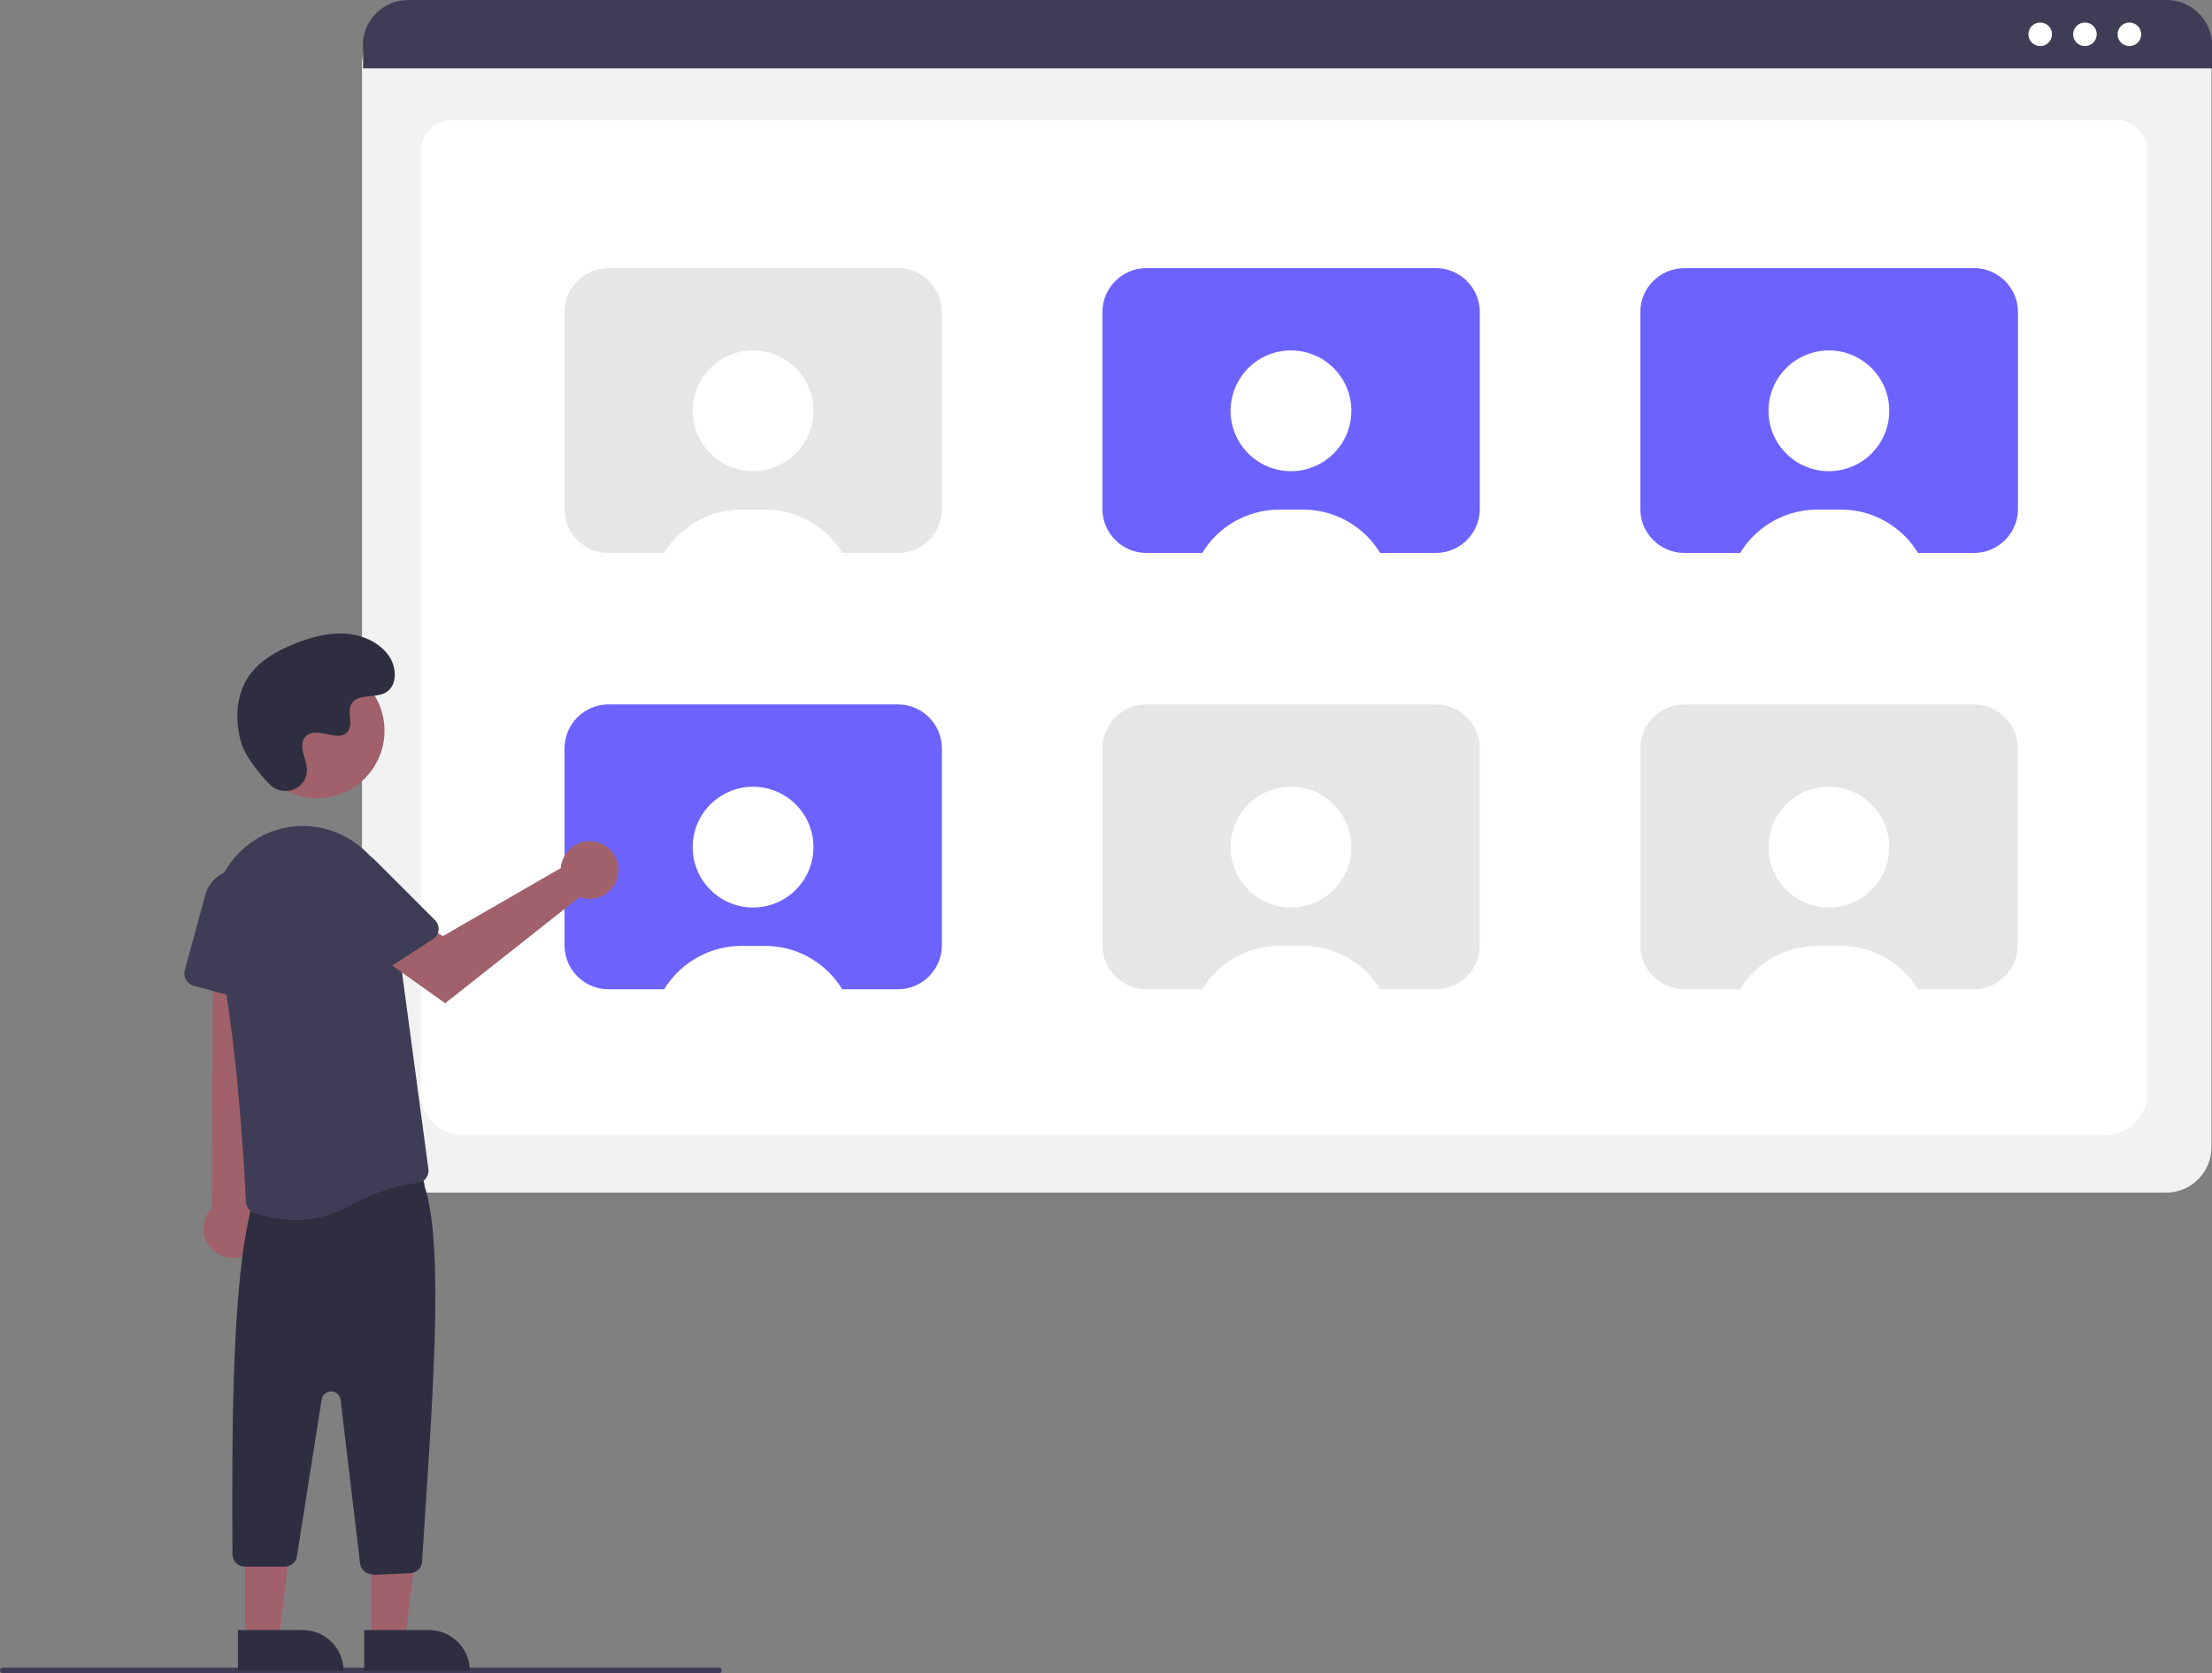<?xml version="1.0" encoding="utf-8"?>
<!-- Generator: Adobe Illustrator 19.0.0, SVG Export Plug-In . SVG Version: 6.00 Build 0)  -->
<svg version="1.1" id="Layer_1" xmlns="http://www.w3.org/2000/svg" xmlns:xlink="http://www.w3.org/1999/xlink" x="0px" y="0px"
	 viewBox="-236 56.3 806 609.7" style="enable-background:new -236 56.3 806 609.7;" xml:space="preserve">
<rect x="-236" y="56.3" width="806" height="609.7" fill="#808080" stroke="none"/>
<style type="text/css">
	.st0{fill:#F2F2F2;}
	.st1{fill:#FFFFFF;}
	.st2{fill:#3F3D56;}
	.st3{fill:#6C63FF;}
	.st4{fill:#E6E6E6;}
	.st5{fill:#A0616A;}
	.st6{fill:#2F2E41;}
</style>
<path class="st0" d="M-104.1,474.3V79.4c0-6.8,5.5-12.3,12.3-12.3h649.5c6.7,0,12.1,5.4,12.1,12.1v395.2c0,9.1-7.4,16.5-16.5,16.5
	l-640.8,0C-96.7,490.8-104.1,483.4-104.1,474.3z"/>
<path class="st1" d="M-82.7,455.1V111.2c0-6.2,5.4-11.2,12-11.2h605.3c6.5,0,11.8,4.9,11.8,11l0,344.1c0,8.2-7.1,14.9-15.9,14.9
	l-597.2,0C-75.6,470-82.7,463.3-82.7,455.1z"/>
<path class="st2" d="M-103.8,72.8c0-9.1,7.4-16.5,16.6-16.5h640.7c9.1,0,16.5,7.4,16.6,16.5v8.4h-673.8V72.8z"/>
<circle class="st1" cx="539.9" cy="68.8" r="4.3"/>
<circle class="st1" cx="523.7" cy="68.8" r="4.3"/>
<circle class="st1" cx="507.4" cy="68.8" r="4.3"/>
<path class="st3" d="M361.7,170v71.8c0,8.8,7.2,16,16,16h105.6c0,0,0,0,0,0c8.8,0,16-7.2,16-16v-71.8c0,0,0,0,0,0
	c0-8.8-7.2-16-16-16H377.7C368.8,154.1,361.7,161.2,361.7,170z"/>
<path class="st3" d="M287.2,154H181.7c-8.8,0-16,7.2-16,16v71.8c0,8.8,7.2,16,16,16h105.5c8.8,0,16-7.2,16-16V170
	C303.2,161.2,296,154,287.2,154z"/>
<path class="st4" d="M91.2,154H-14.3c-8.8,0-16,7.2-16,16v71.8c0,8.8,7.2,16,16,16H91.2c8.8,0,16-7.2,16-16V170
	C107.2,161.2,100,154,91.2,154z"/>
<path class="st4" d="M483.2,313H377.7c-8.8,0-16,7.2-16,16v71.8c0,8.8,7.2,16,16,16h105.5c8.8,0,16-7.2,16-16V329
	C499.2,320.2,492,313,483.2,313z"/>
<path class="st4" d="M287.2,313H181.7c-8.8,0-16,7.2-16,16v71.8c0,8.8,7.2,16,16,16h105.5c8.8,0,16-7.2,16-16V329
	C303.2,320.2,296,313,287.2,313z"/>
<path class="st3" d="M91.2,313H-14.3c-8.8,0-16,7.2-16,16v71.8c0,8.8,7.2,16,16,16H91.2c8.8,0,16-7.2,16-16V329
	C107.2,320.2,100,313,91.2,313z"/>
<circle class="st1" cx="430.4" cy="206" r="22"/>
<path class="st1" d="M426.2,242h8.6c8.8,0,17.1,3.5,23.3,9.7c2.4,2.4,4.4,5.2,6,8.2h-67.2C402.5,248.9,413.8,242,426.2,242z"/>
<circle class="st1" cx="234.4" cy="206" r="22"/>
<path class="st1" d="M230.2,242h8.6c8.8,0,17.1,3.5,23.3,9.7c2.4,2.4,4.4,5.2,6,8.2h-67.2C206.5,248.9,217.8,242,230.2,242z"/>
<circle class="st1" cx="38.4" cy="206" r="22"/>
<path class="st1" d="M34.2,242h8.6c8.8,0,17.1,3.5,23.3,9.7c2.4,2.4,4.4,5.2,6,8.2H4.8C10.5,248.9,21.8,242,34.2,242z"/>
<circle class="st1" cx="430.4" cy="365" r="22"/>
<path class="st1" d="M426.2,401h8.6c8.8,0,17.1,3.5,23.3,9.7c2.4,2.4,4.4,5.2,6,8.2h-67.2C402.5,407.9,413.8,401,426.2,401z"/>
<circle class="st1" cx="234.4" cy="365" r="22"/>
<path class="st1" d="M230.2,401h8.6c8.8,0,17.1,3.5,23.3,9.7c2.4,2.4,4.4,5.2,6,8.2h-67.2C206.5,407.9,217.8,401,230.2,401z"/>
<circle class="st1" cx="38.4" cy="365" r="22"/>
<path class="st1" d="M34.2,401h8.6c8.8,0,17.1,3.5,23.3,9.7c2.4,2.4,4.4,5.2,6,8.2H4.8C10.5,407.9,21.8,401,34.2,401z"/>
<path class="st2" d="M-236,665c0-0.6,0.4-1,1-1H26c0.6,0,1,0.4,1,1s-0.4,1-1,1h-261C-235.6,666-236,665.6-236,665z"/>
<polygon class="st5" points="-100.7,606.5 -82.6,606.5 -88.4,653.8 -100.7,653.8 "/>
<path class="st6" d="M-64.8,665.2L-64.8,665.2L-64.8,665.2h-38.5l0,0v-14.9l0,0h23.6C-71.5,650.3-64.8,657-64.8,665.2z"/>
<polygon class="st5" points="-146.7,606.5 -128.6,606.5 -134.4,653.8 -146.7,653.8 "/>
<path class="st6" d="M-110.8,665.2L-110.8,665.2L-110.8,665.2h-38.5l0,0v-14.9l0,0h23.6C-117.5,650.3-110.8,657-110.8,665.2z"/>
<path class="st5" d="M-145.2,513c-4.2,2.7-9.7,2.2-13.3-1.2c-4.3-4.1-4.5-10.9-0.4-15.3l0.6-112.2l23.3-2.3l-8.1,114.6
	c0.4,0.5,0.8,1,1.2,1.5C-138.8,503.1-140.2,509.8-145.2,513L-145.2,513z"/>
<path class="st6" d="M-100.3,630c-2.3,0-4.2-1.7-4.5-4l-7.1-59.6c-0.2-1.6-1.4-2.8-2.9-3c-1.9-0.3-3.7,1-4,2.9l-9,57.1
	c-0.3,2.2-2.2,3.8-4.4,3.8h-14.6c0,0,0,0,0,0c-2.5,0-4.5-2-4.5-4.5c-0.3-50.8,0.1-99.6,6.9-126.5c0-2.2,1.6-4.1,3.9-4.4l54-7.8
	c0.2,0,0.5,0,0.7,0c2.5,0,4.5,2,4.5,4.5c7.5,22.7,2.6,81.6-0.9,136.6c0,2.4-1.9,4.3-4.3,4.5l-13.5,0.6
	C-100.2,630-100.3,630-100.3,630z"/>
<path class="st2" d="M-128.3,500.9c-5.2,0-10.3-0.9-15.2-2.7c-1.7-0.6-2.8-2.2-2.9-4c-0.5-10.3-3.2-63.5-11.1-96
	c-3.2-13,1.8-26.7,12.6-34.6c0.4-0.3,0.9-0.6,1.3-0.9c9.3-6.2,21.2-7.1,31.4-2.5c10.5,4.7,17.8,14.5,19.4,26l12.9,96.1
	c0.2,1.2-0.2,2.4-0.9,3.4c-0.7,1-1.8,1.6-3.1,1.7c-4.5,0.4-13.8,2.2-25.7,8.8C-115.4,499.3-121.8,500.9-128.3,500.9z"/>
<path class="st2" d="M-144.2,421.3l-21.3-5.8c-2.4-0.7-3.8-3.1-3.2-5.5l7.5-27.6c1.5-5.6,6.8-9.5,12.6-9.1
	c6.8,0.4,12.1,6.2,11.7,13.1l-1.7,30.9c-0.1,1.4-0.8,2.6-1.9,3.4C-141.4,421.4-142.8,421.6-144.2,421.3z"/>
<circle class="st5" cx="-120.5" cy="322.6" r="24.6"/>
<path class="st5" d="M-31.4,370.9c0.1-0.4,0.2-0.8,0.4-1.2c2-5.4,8-8.2,13.5-6.2s8.2,8,6.2,13.5c-2,5.4-8,8.2-13.5,6.2l-49,38.7
	l-22.3-15.9l11.1-14.6l10.4,6l43-24.8C-31.7,372-31.6,371.4-31.4,370.9L-31.4,370.9z"/>
<path class="st2" d="M-78.2,398.5l-18.5,12c-2.1,1.3-4.9,0.8-6.2-1.3l-15.6-24c-3.2-4.9-2.5-11.4,1.6-15.5c4.8-4.8,12.7-4.8,17.5,0
	l21.9,21.9c1,1,1.4,2.3,1.3,3.7C-76.3,396.5-77.1,397.8-78.2,398.5z"/>
<path class="st6" d="M-148.1,327c-2.4-8.2-2-17.5,2.9-24.5c4-5.7,10.5-9.2,17-11.8c5.7-2.2,11.8-3.9,18-3.5s12.4,3.1,15.9,8.1
	c2.9,4.1,3.2,10.9-1.2,13.4c-4,2.2-10.3,0.2-12.5,4.2c-1.6,3,0.9,7.3-1.3,10c-3.4,4.4-12-2.7-15.7,2.2c-0.5,0.6-0.7,1.4-0.8,2.1
	c-0.4,3.1,1.3,5.8,1.6,8.8c0.1,0.5,0.1,1,0,1.6c-0.6,6.7-9.1,9.3-13.7,4.4C-141.6,338.1-146.6,332-148.1,327z"/>
</svg>

